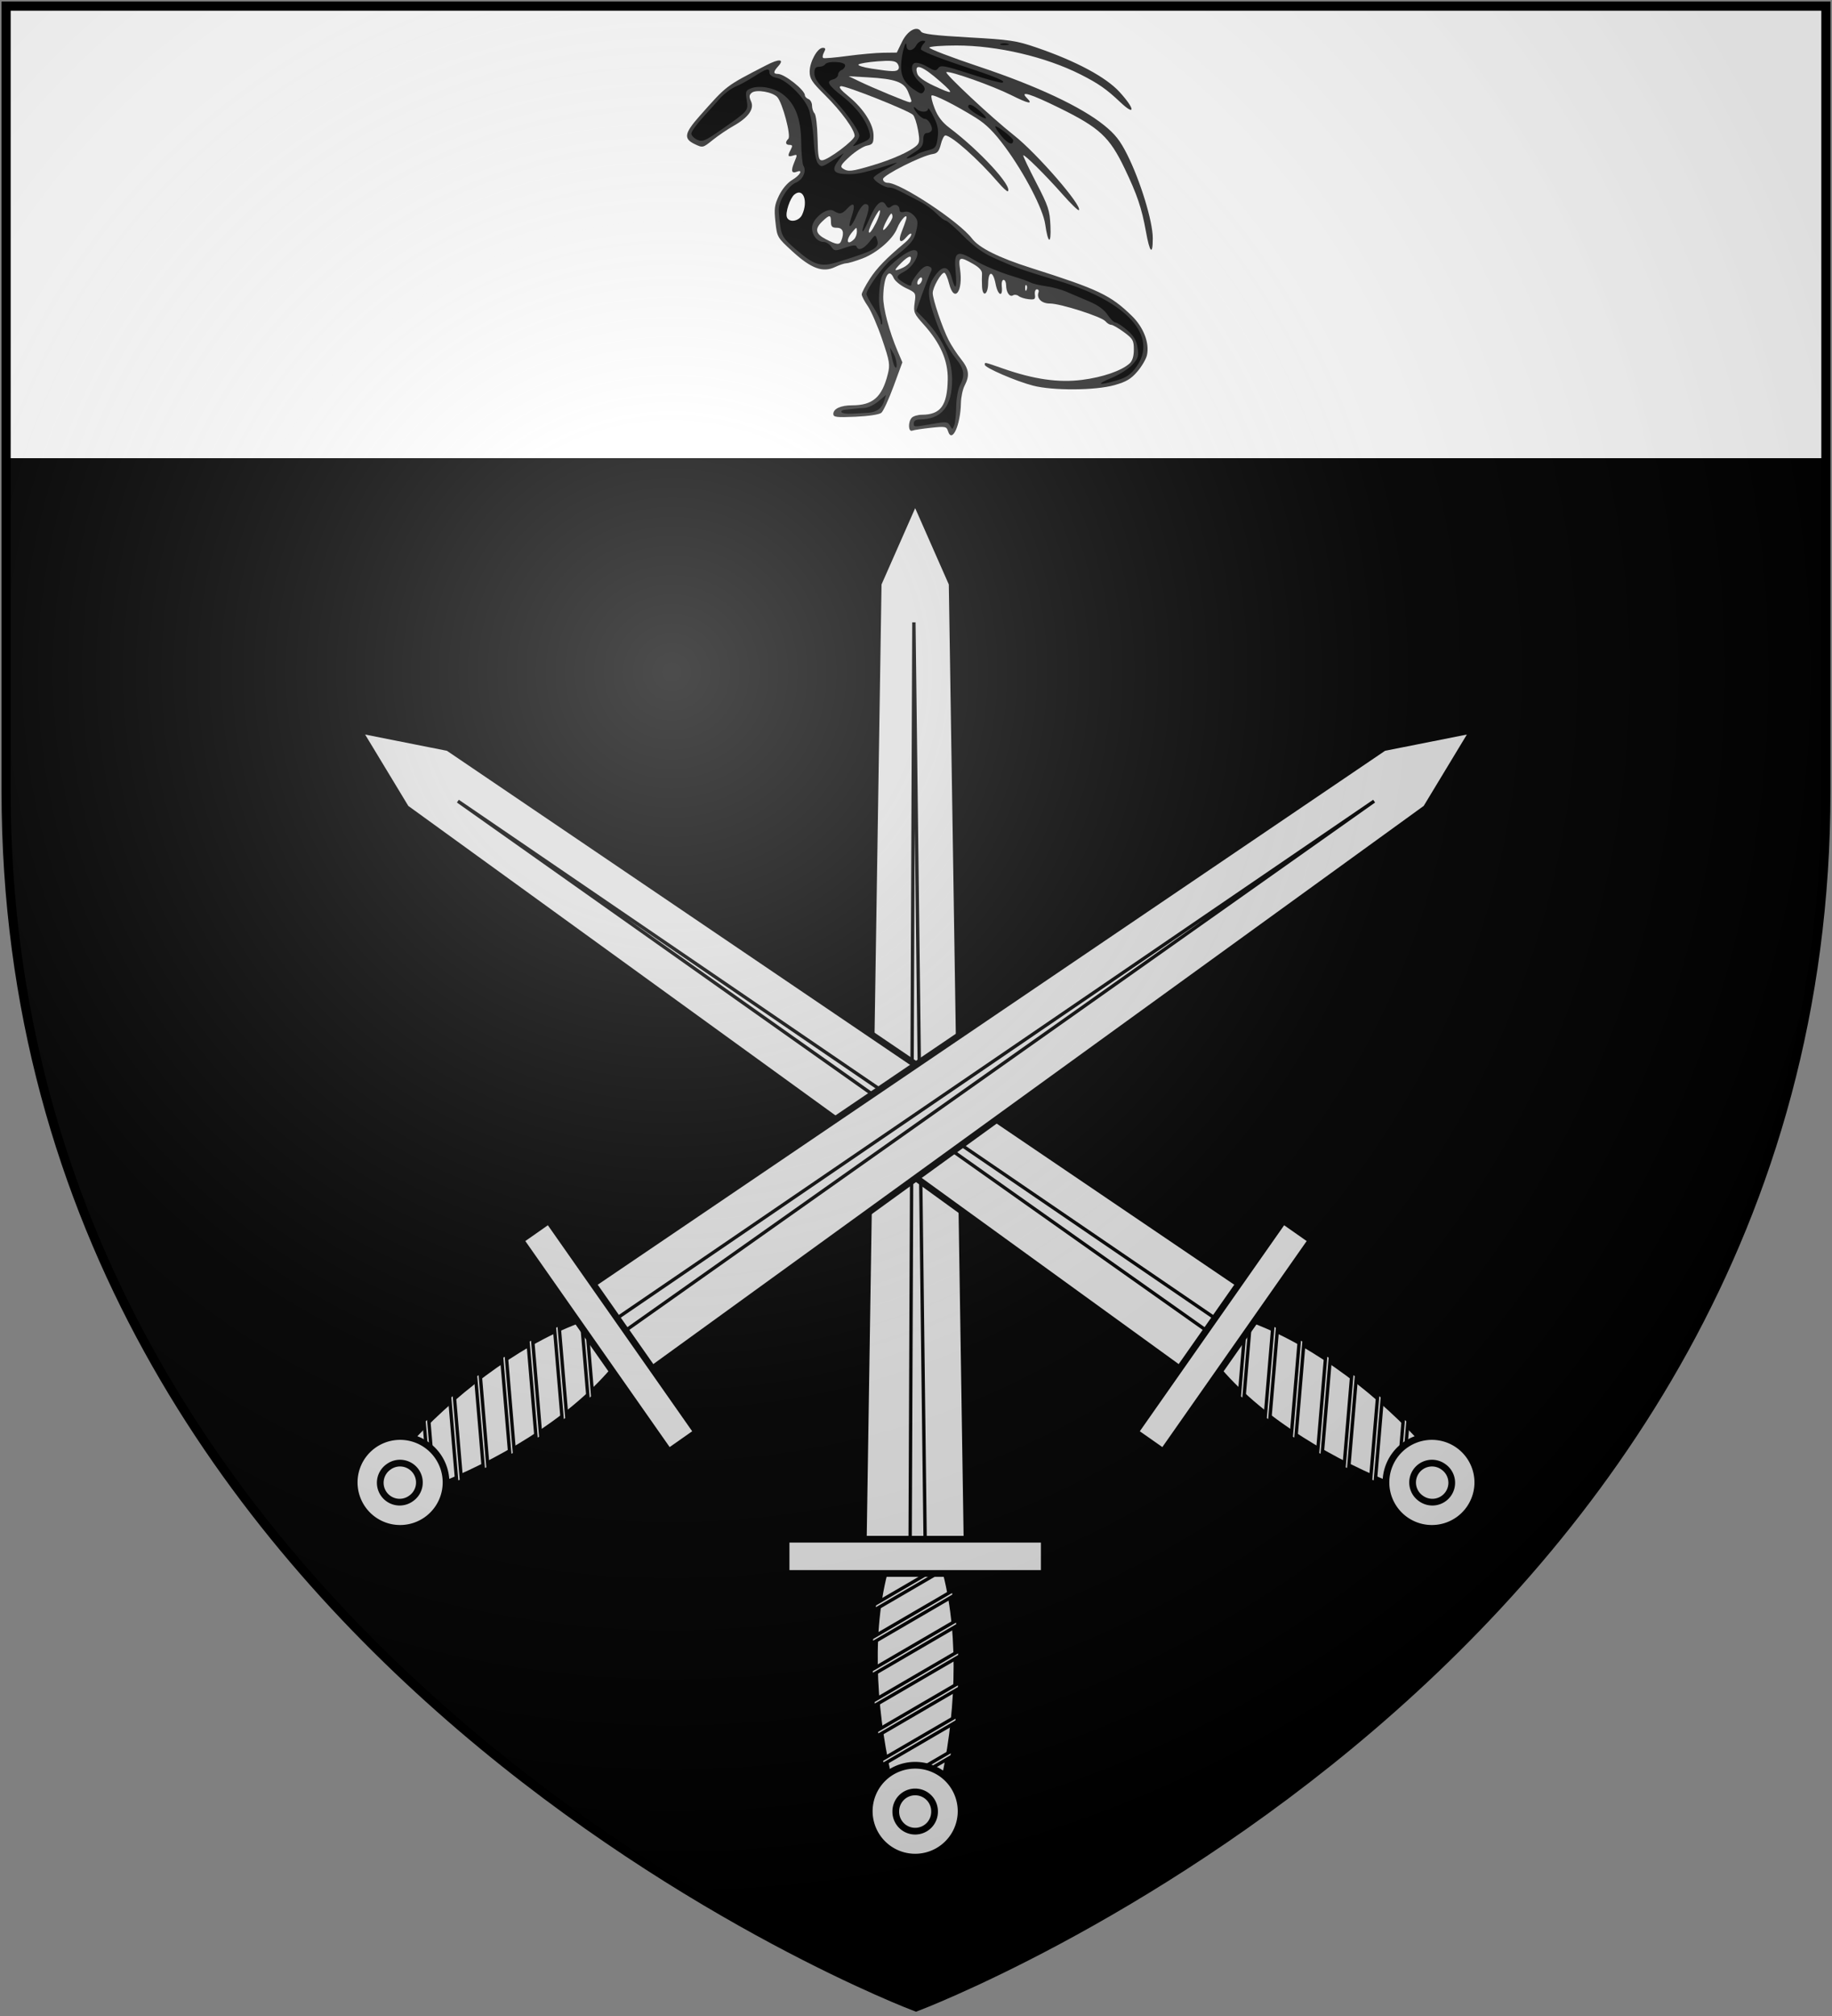 <?xml version="1.0" encoding="UTF-8" standalone="no"?>
<svg
   xmlns:dc="http://purl.org/dc/elements/1.1/"
   xmlns:cc="http://creativecommons.org/ns#"
   xmlns:rdf="http://www.w3.org/1999/02/22-rdf-syntax-ns#"
   xmlns:svg="http://www.w3.org/2000/svg"
   xmlns="http://www.w3.org/2000/svg"
   xmlns:xlink="http://www.w3.org/1999/xlink"
   xmlns:sodipodi="http://sodipodi.sourceforge.net/DTD/sodipodi-0.dtd"
   xmlns:inkscape="http://www.inkscape.org/namespaces/inkscape"
   width="600"
   height="660"
   id="svg2"
   version="1.1"
   inkscape:version="0.48.2 r9819"
   sodipodi:docname="House_Willum.svg">
  <rect width="100%" height="100%" fill="#808080" stroke="none"/>
  <sodipodi:namedview
     pagecolor="#ffffff"
     bordercolor="#666666"
     borderopacity="1"
     objecttolerance="10"
     gridtolerance="10"
     guidetolerance="10"
     inkscape:pageopacity="0"
     inkscape:pageshadow="2"
     inkscape:window-width="1366"
     inkscape:window-height="715"
     id="namedview22"
     showgrid="false"
     inkscape:zoom="0.50568851"
     inkscape:cx="318.0139"
     inkscape:cy="330.79996"
     inkscape:window-x="-8"
     inkscape:window-y="-8"
     inkscape:window-maximized="1"
     inkscape:current-layer="layer2" />
  <defs
     id="defs4">
    <inkscape:path-effect
       is_visible="true"
       id="path-effect3136"
       effect="spiro" />
    <inkscape:path-effect
       effect="spiro"
       id="path-effect3132"
       is_visible="true" />
    <inkscape:path-effect
       effect="spiro"
       id="path-effect3101"
       is_visible="true" />
    <inkscape:path-effect
       is_visible="true"
       id="path-effect3085"
       effect="spiro" />
    <inkscape:path-effect
       is_visible="true"
       id="path-effect3083"
       effect="spiro" />
    <inkscape:path-effect
       is_visible="true"
       id="path-effect3081"
       effect="spiro" />
    <inkscape:path-effect
       is_visible="true"
       id="path-effect3079"
       effect="spiro" />
    <inkscape:path-effect
       is_visible="true"
       id="path-effect3077"
       effect="spiro" />
    <inkscape:path-effect
       is_visible="true"
       id="path-effect3075"
       effect="spiro" />
    <inkscape:path-effect
       effect="spiro"
       id="path-effect3049"
       is_visible="true" />
    <inkscape:path-effect
       is_visible="true"
       id="path-effect3045"
       effect="spiro" />
    <inkscape:path-effect
       effect="spiro"
       id="path-effect3041"
       is_visible="true" />
    <radialGradient
       id="rg"
       gradientUnits="userSpaceOnUse"
       cx="220"
       cy="220"
       r="405">
      <stop
         style="stop-color:#fff;stop-opacity:.3"
         offset="0"
         id="stop7" />
      <stop
         style="stop-color:#fff;stop-opacity:.2"
         offset=".2"
         id="stop9" />
      <stop
         style="stop-color:#666;stop-opacity:.1"
         offset=".6"
         id="stop11" />
      <stop
         style="stop-color:#000;stop-opacity:.13"
         offset="1"
         id="stop13" />
    </radialGradient>
    <path
       id="shield"
       d="m2,2v257c0,286 298,398 298,398c0,0 298-112 298-398V2z" />
    <radialGradient
       inkscape:collect="always"
       xlink:href="#rg-7"
       id="radialGradient3055-1"
       gradientUnits="userSpaceOnUse"
       cx="220"
       cy="220"
       r="405" />
    <radialGradient
       id="rg-7"
       gradientUnits="userSpaceOnUse"
       cx="220"
       cy="220"
       r="405">
      <stop
         style="stop-color:#fff;stop-opacity:.3"
         offset="0"
         id="stop7-4" />
      <stop
         style="stop-color:#fff;stop-opacity:.2"
         offset=".2"
         id="stop9-0" />
      <stop
         style="stop-color:#666;stop-opacity:.1"
         offset=".6"
         id="stop11-9" />
      <stop
         style="stop-color:#000;stop-opacity:.13"
         offset="1"
         id="stop13-4" />
    </radialGradient>
    <radialGradient
       r="405"
       cy="220"
       cx="220"
       gradientUnits="userSpaceOnUse"
       id="radialGradient3074"
       xlink:href="#rg-7"
       inkscape:collect="always" />
    <inkscape:path-effect
       is_visible="true"
       id="path-effect10120-1"
       effect="spiro" />
    <inkscape:path-effect
       effect="spiro"
       id="path-effect10118-3"
       is_visible="true" />
    <inkscape:path-effect
       effect="spiro"
       id="path-effect10116-9"
       is_visible="true" />
    <inkscape:path-effect
       effect="spiro"
       id="path-effect10114-7"
       is_visible="true" />
    <inkscape:path-effect
       effect="spiro"
       id="path-effect10112-7"
       is_visible="true" />
    <inkscape:path-effect
       effect="spiro"
       id="path-effect10110-2"
       is_visible="true" />
    <linearGradient
       inkscape:collect="always"
       xlink:href="#linearGradient4719-5"
       id="linearGradient4039"
       gradientUnits="userSpaceOnUse"
       gradientTransform="matrix(2.326,0,0,2.294,447.695,-1820.28)"
       x1="-145.259"
       y1="984.243"
       x2="-64.143"
       y2="984.148" />
    <linearGradient
       inkscape:collect="always"
       id="linearGradient4719-5">
      <stop
         style="stop-color:#666666;stop-opacity:1;"
         offset="0"
         id="stop4721-5" />
      <stop
         id="stop4809-1"
         offset="0.393"
         style="stop-color:#666666;stop-opacity:0.749;" />
      <stop
         style="stop-color:#666666;stop-opacity:0;"
         offset="1"
         id="stop4723-7" />
    </linearGradient>
    <radialGradient
       inkscape:collect="always"
       xlink:href="#linearGradient4801-8"
       id="radialGradient4041"
       gradientUnits="userSpaceOnUse"
       gradientTransform="matrix(-0.722,1.265,-2.273,-1.262,1712.011,1733.784)"
       cx="-307.143"
       cy="782.362"
       fx="-307.143"
       fy="782.362"
       r="63" />
    <linearGradient
       inkscape:collect="always"
       id="linearGradient4801-8">
      <stop
         style="stop-color:#000000;stop-opacity:1;"
         offset="0"
         id="stop4803-2" />
      <stop
         style="stop-color:#000000;stop-opacity:0;"
         offset="1"
         id="stop4805-4" />
    </linearGradient>
    <inkscape:path-effect
       effect="spiro"
       id="path-effect10108-4"
       is_visible="true" />
    <linearGradient
       inkscape:collect="always"
       xlink:href="#linearGradient4719-5"
       id="linearGradient4044"
       gradientUnits="userSpaceOnUse"
       gradientTransform="matrix(-2.406,0,0,-1.649,142.062,1726.531)"
       x1="-145.259"
       y1="984.243"
       x2="-64.143"
       y2="984.148" />
    <radialGradient
       inkscape:collect="always"
       xlink:href="#linearGradient4801-8"
       id="radialGradient4046"
       gradientUnits="userSpaceOnUse"
       gradientTransform="matrix(0.746,-0.909,2.351,0.906,-1165.637,-827.118)"
       cx="-307.143"
       cy="782.362"
       fx="-307.143"
       fy="782.362"
       r="63" />
    <inkscape:path-effect
       effect="spiro"
       id="path-effect10102-7"
       is_visible="true" />
    <linearGradient
       inkscape:collect="always"
       xlink:href="#linearGradient4719-5"
       id="linearGradient4049"
       gradientUnits="userSpaceOnUse"
       gradientTransform="matrix(2.335,0,0,-1.615,449.441,1692.189)"
       x1="-145.259"
       y1="984.243"
       x2="-64.143"
       y2="984.148" />
    <radialGradient
       inkscape:collect="always"
       xlink:href="#linearGradient4801-8"
       id="radialGradient4051"
       gradientUnits="userSpaceOnUse"
       gradientTransform="matrix(-0.724,-0.89,-2.282,0.888,1718.788,-809.094)"
       cx="-307.143"
       cy="782.362"
       fx="-307.143"
       fy="782.362"
       r="63" />
    <inkscape:path-effect
       is_visible="true"
       id="path-effect10096-8"
       effect="spiro" />
    <linearGradient
       inkscape:collect="always"
       xlink:href="#linearGradient4719-5"
       id="linearGradient4054"
       gradientUnits="userSpaceOnUse"
       gradientTransform="matrix(-2.41,0,0,2.282,139.611,-1810.816)"
       x1="-145.259"
       y1="984.243"
       x2="-64.143"
       y2="984.148" />
    <radialGradient
       inkscape:collect="always"
       xlink:href="#linearGradient4801-8"
       id="radialGradient4056"
       gradientUnits="userSpaceOnUse"
       gradientTransform="matrix(0.748,1.258,2.355,-1.255,-1170.296,1723.935)"
       cx="-307.143"
       cy="782.362"
       fx="-307.143"
       fy="782.362"
       r="63" />
    <inkscape:path-effect
       is_visible="true"
       id="path-effect10090-3"
       effect="spiro" />
    <inkscape:path-effect
       effect="spiro"
       id="path-effect10084-1"
       is_visible="true" />
    <inkscape:path-effect
       effect="spiro"
       id="path-effect10082-1"
       is_visible="true" />
    <radialGradient
       inkscape:collect="always"
       xlink:href="#linearGradient4801-8"
       id="radialGradient4061"
       gradientUnits="userSpaceOnUse"
       gradientTransform="matrix(-0.765,1.29,-2.41,-1.287,1806.844,1757.47)"
       cx="-307.143"
       cy="782.362"
       fx="-307.143"
       fy="782.362"
       r="63" />
    <inkscape:path-effect
       effect="spiro"
       id="path-effect10080-4"
       is_visible="true" />
    <inkscape:path-effect
       is_visible="true"
       id="path-effect3075-1"
       effect="spiro" />
    <inkscape:path-effect
       effect="spiro"
       id="path-effect3101-7"
       is_visible="true" />
    <linearGradient
       inkscape:collect="always"
       xlink:href="#grad1-7-7"
       id="linearGradient3085-8-8"
       gradientUnits="userSpaceOnUse"
       gradientTransform="matrix(0.775,0,0,0.31,152.69,-13.619)"
       x1="78.877"
       y1="178.074"
       x2="301.406"
       y2="178.074" />
    <linearGradient
       id="grad1-7-7"
       x1="78.877"
       y1="178.074"
       x2="301.406"
       y2="178.074"
       gradientTransform="scale(1.578,0.634)"
       gradientUnits="userSpaceOnUse">
      <stop
         offset="0%"
         style="stop-color:#da0;"
         id="stop16-4-4" />
      <stop
         offset="40%"
         style="stop-color:#fd0;"
         id="stop18-0-0" />
      <stop
         offset="60%"
         style="stop-color:#fd0;"
         id="stop20-9-9" />
      <stop
         offset="100%"
         style="stop-color:#da0;"
         id="stop22-4-4" />
    </linearGradient>
    <linearGradient
       inkscape:collect="always"
       xlink:href="#grad1-7-7"
       id="linearGradient3081-8-8"
       gradientUnits="userSpaceOnUse"
       gradientTransform="matrix(0.775,0,0,0.31,-27.31,-13.619)"
       x1="78.877"
       y1="178.074"
       x2="301.406"
       y2="178.074" />
    <linearGradient
       id="linearGradient3093"
       x1="78.877"
       y1="178.074"
       x2="301.406"
       y2="178.074"
       gradientTransform="scale(1.578,0.634)"
       gradientUnits="userSpaceOnUse">
      <stop
         offset="0%"
         style="stop-color:#da0;"
         id="stop3095" />
      <stop
         offset="40%"
         style="stop-color:#fd0;"
         id="stop3097" />
      <stop
         offset="60%"
         style="stop-color:#fd0;"
         id="stop3099" />
      <stop
         offset="100%"
         style="stop-color:#da0;"
         id="stop3101" />
    </linearGradient>
    <linearGradient
       y2="178.074"
       x2="301.406"
       y1="178.074"
       x1="78.877"
       gradientTransform="matrix(0.775,0,0,0.31,332.69,-13.619)"
       gradientUnits="userSpaceOnUse"
       id="linearGradient3128-1"
       xlink:href="#grad1-7-7"
       inkscape:collect="always" />
    <linearGradient
       id="linearGradient3104"
       x1="78.877"
       y1="178.074"
       x2="301.406"
       y2="178.074"
       gradientTransform="scale(1.578,0.634)"
       gradientUnits="userSpaceOnUse">
      <stop
         offset="0%"
         style="stop-color:#da0;"
         id="stop3106" />
      <stop
         offset="40%"
         style="stop-color:#fd0;"
         id="stop3108" />
      <stop
         offset="60%"
         style="stop-color:#fd0;"
         id="stop3110" />
      <stop
         offset="100%"
         style="stop-color:#da0;"
         id="stop3112" />
    </linearGradient>
  </defs>
  <g
     inkscape:groupmode="layer"
     id="layer2"
     inkscape:label="Elements"
     style="display:inline">
    <use
       height="1052.362"
       width="744.094"
       y="0"
       x="0"
       id="background"
       xlink:href="#shield"
       style="fill:#000000;fill-opacity:1"
       transform="matrix(-1,0,0,1,600,0)" />
    <path
       inkscape:connector-curvature="0"
       id="chief"
       d="M 2,2 2,150 598,150 598,2 2,2 z"
       style="fill:#ffffff" />
    <g
       transform="matrix(0.775,0,0,0.775,76.847,0.167)"
       id="g3298">
      <path
         inkscape:connector-curvature="0"
         id="path3043"
         d="m 301.484,181.949 c -0.643,-2.026 -1.095,-2.117 -7.259,-1.457 -3.615,0.387 -7.17,0.933 -7.899,1.213 -1.702,0.653 -1.804,-3.827 -0.126,-5.505 0.66,-0.66 2.572,-1.206 4.25,-1.214 7.892,-0.035 10.7,-3.868 10.903,-14.881 0.147,-7.963 -3.077,-15.358 -10.103,-23.172 -4.179,-4.648 -4.433,-5.25 -3.878,-9.203 0.587,-4.182 0.546,-4.253 -3.639,-6.23 -2.328,-1.1 -4.678,-3.014 -5.222,-4.254 -2.016,-4.594 -4.229,-0.632 -4.412,7.898 -0.102,4.739 2.517,14.642 6.09,23.029 l 1.991,4.674 -3.685,10.033 c -2.027,5.518 -4.364,10.596 -5.194,11.285 -0.877,0.728 -5.441,1.424 -10.905,1.663 C 254.316,176.181 253,176.017 253,174.654 253,172.441 256.141,171 260.966,171 c 8.689,0 12.598,-3.413 15.047,-13.14 1.02,-4.049 0.809,-5.354 -2.381,-14.751 -1.925,-5.67 -4.654,-11.976 -6.066,-14.013 C 266.155,127.059 265,124.833 265,124.148 c 0,-0.684 1.504,-3.585 3.343,-6.446 3.01,-4.683 7.006,-8.807 14.967,-15.445 1.48,-1.234 2.675,-2.809 2.657,-3.5 -0.018,-0.691 -0.93,-0.18 -2.025,1.135 -2.584,3.103 -3.707,1.916 -2.061,-2.18 C 282.591,95.945 283.436,93.6 283.759,92.5 c 0.969,-3.297 -2.302,-0.049 -3.809,3.783 -1.797,4.569 -8.551,10.402 -14.737,12.729 -2.908,1.094 -5.93,1.988 -6.716,1.988 -0.786,0 -2.93,0.716 -4.766,1.591 -5.141,2.452 -10.099,0.639 -17.967,-6.571 -6.469,-5.928 -6.533,-6.038 -7.227,-12.517 -0.601,-5.612 -0.385,-7.187 1.529,-11.141 1.333,-2.753 3.577,-5.4 5.581,-6.583 3.273,-1.931 4.737,-4.526 1.95,-3.456 -2.278,0.874 -2.611,-0.358 -1.084,-4.01 1.368,-3.273 1.343,-3.403 -0.54,-2.806 -2.234,0.709 -2.421,0.196 -0.938,-2.574 C 235.85,61.412 235.743,61 234.535,61 c -1.756,0 -1.994,-1.141 -0.542,-2.594 1.234,-1.234 -2.448,-15.143 -4.655,-17.584 -1.991,-2.202 -8.954,-3.387 -10.817,-1.841 -1.107,0.919 -1.17,1.696 -0.292,3.623 1.462,3.208 -1.138,6.846 -7.409,10.365 -2.48,1.392 -6.415,4.059 -8.744,5.928 -4.211,3.378 -4.255,3.388 -7.656,1.766 -4.799,-2.288 -4.39,-4.588 2.12,-11.922 11.594,-13.061 10.748,-12.418 28.182,-21.431 5.479,-2.833 7.752,-2.597 4.938,0.512 C 227.594,30.107 227.558,31 229.535,31 232.387,31 241,37.819 241,40.077 c 0,0.542 0.675,1.245 1.5,1.562 0.825,0.317 1.5,1.562 1.5,2.769 0,1.206 0.481,2.674 1.068,3.261 0.588,0.588 1.159,5.29 1.269,10.45 C 246.51,66.199 246.773,67.5 248.235,67.5 250.66,67.5 262,59.01 262,57.194 c 0,-2.641 -5.675,-10.462 -12.455,-17.165 -5.605,-5.542 -6.545,-6.978 -6.541,-10 C 243.008,25.928 246.269,20 248.52,20 c 1.224,0 1.332,0.408 0.512,1.939 -0.571,1.067 -0.699,2.125 -0.285,2.353 0.414,0.227 5.028,-0.165 10.253,-0.873 5.225,-0.707 12.047,-1.316 15.161,-1.353 l 5.661,-0.067 2.18,-4.504 c 2.336,-4.825 6.425,-7.046 8.066,-4.382 0.639,1.038 5.693,1.657 20.143,2.466 17.61,0.987 20.116,1.364 28.789,4.336 16.582,5.683 29.228,12.457 34.96,18.729 6.586,7.206 6.806,10.447 0.29,4.29 -5.879,-5.556 -9.218,-7.882 -16.83,-11.724 C 342.677,23.77 322.213,19 305.024,19 c -5.998,0 -11.147,0.39 -11.441,0.867 -0.295,0.477 9.241,4.133 21.191,8.125 24.224,8.093 42.997,16.901 52.667,24.711 4.627,3.737 6.774,6.456 9.711,12.297 5.61,11.158 10.851,28.283 10.85,35.45 -0.001,7.47 -1.279,6.176 -2.913,-2.95 -1.747,-9.754 -3.694,-15.517 -8.956,-26.5 -6.395,-13.348 -10.57,-17.227 -27.538,-25.581 -12.277,-6.045 -17.086,-7.512 -13.777,-4.202 2.81,2.81 0.665,2.408 -6.629,-1.243 -7.83,-3.919 -25.757,-10.284 -27.411,-9.733 -1.085,0.362 19.214,19.332 28.538,26.671 9.724,7.653 29.106,30 27.454,31.652 -0.291,0.291 -3.395,-2.719 -6.899,-6.687 -7.106,-8.049 -16.106,-16.974 -16.61,-16.471 -0.181,0.181 2.259,5.323 5.421,11.427 5.215,10.068 5.779,11.776 6.075,18.383 0.363,8.107 -1.03,7.656 -2.216,-0.716 -0.911,-6.43 -8.781,-21.564 -16.981,-32.653 -4.608,-6.231 -7.901,-9.531 -12.187,-12.213 -8.525,-5.333 -18.156,-10.185 -18.846,-9.494 -0.328,0.328 0.257,2.794 1.301,5.479 1.32,3.396 3.233,5.889 6.285,8.192 12.77,9.635 26.677,24.734 24.649,26.762 -0.265,0.265 -2.133,-1.443 -4.151,-3.795 C 314.318,67.114 302.927,57 300.336,57 c -0.541,0 -1.4,1.688 -1.909,3.75 -0.719,2.909 -1.482,3.828 -3.406,4.1 C 290.445,65.495 274,73.774 274,75.432 274,76.321 274.846,77 275.952,77 c 5.413,0 30.145,16.328 35.636,23.527 3.045,3.992 11.285,8.105 24.912,12.434 28.566,9.076 33.62,11.474 42.631,20.232 4.957,4.817 7.537,11.488 6.417,16.588 -0.36,1.641 -2.186,4.771 -4.056,6.956 -2.689,3.141 -4.712,4.341 -9.67,5.732 -8.161,2.29 -25.946,2.4 -34.443,0.213 C 330.221,160.841 317,155.121 317,153.866 c 0,-1.144 -0.353,-1.217 7.692,1.594 13.072,4.567 23.428,6.055 33.389,4.798 8.74,-1.103 16.712,-3.856 20.132,-6.951 1.183,-1.07 1.787,-3.056 1.787,-5.875 0,-3.845 -0.408,-4.558 -4.197,-7.345 C 373.495,138.389 371.075,137 370.425,137 c -0.649,0 -1.737,-0.67 -2.417,-1.489 C 366.398,133.57 348.981,128 344.523,128 c -3.52,0 -5.726,-2.181 -4.805,-4.75 0.247,-0.688 -0.068,-1.25 -0.698,-1.25 -0.63,0 -1.005,1.012 -0.833,2.25 0.272,1.958 -0.075,2.208 -2.675,1.925 -1.643,-0.179 -3.536,-0.78 -4.206,-1.336 -0.67,-0.556 -1.738,-0.69 -2.374,-0.297 -1.426,0.881 -2.896,-1.282 -2.917,-4.292 -0.008,-1.238 -0.494,-2.25 -1.079,-2.25 -0.585,0 -0.923,1.238 -0.75,2.75 0.549,4.811 -1.648,3.947 -2.608,-1.026 -1.084,-5.615 -3.048,-5.738 -3.144,-0.197 -0.083,4.837 -2.371,5.991 -2.589,1.306 -0.086,-1.833 -0.09,-4.233 -0.009,-5.333 0.1,-1.36 -1.113,-2.72 -3.793,-4.25 -5.658,-3.232 -6.276,-2.989 -5.505,2.158 1.431,9.541 -2.482,14.675 -4.643,6.092 -0.623,-2.475 -1.536,-4.5 -2.029,-4.5 -1.343,0 -4.859,6.199 -4.863,8.575 -0.005,2.644 4.096,14.745 6.759,19.944 1.121,2.189 3.433,5.73 5.138,7.868 3.444,4.32 3.826,6.992 1.606,11.248 -0.822,1.575 -1.533,4.889 -1.58,7.364 -0.181,9.381 -3.761,17.244 -5.442,11.949 z"
         style="fill:#333333" />
      <path
         inkscape:connector-curvature="0"
         id="path3041"
         d="m 334.604,120.271 c -0.332,-0.332 -0.569,0.258 -0.525,1.312 0.048,1.165 0.285,1.402 0.604,0.604 0.289,-0.722 0.253,-1.584 -0.079,-1.917 z"
         style="fill:#ffffff" />
      <path
         inkscape:connector-curvature="0"
         id="path3039"
         d="m 290.362,118.5 c 0.317,-0.825 0.188,-1.5 -0.286,-1.5 -0.474,0 -1.121,0.675 -1.437,1.5 -0.317,0.825 -0.188,1.5 0.286,1.5 0.474,0 1.121,-0.675 1.437,-1.5 z"
         style="fill:#ffffff" />
      <path
         inkscape:connector-curvature="0"
         id="path3037"
         d="m 282.398,112.865 c 1.371,-0.625 2.752,-1.814 3.071,-2.643 1.099,-2.863 -0.543,-2.608 -3.731,0.58 -3.426,3.426 -3.286,3.861 0.661,2.063 z"
         style="fill:#ffffff" />
      <path
         inkscape:connector-curvature="0"
         id="path3035"
         d="M 256.393,101.418 C 257.734,97.924 257.062,96 254.5,96 c -2,0 -2.5,-0.5 -2.5,-2.5 0,-3.078 -0.566,-3.118 -3.592,-0.25 -3.359,3.184 -2.986,5.285 1.342,7.537 4.767,2.481 5.892,2.588 6.643,0.631 z"
         style="fill:#ffffff" />
      <path
         inkscape:connector-curvature="0"
         id="path3033"
         d="m 261.8,100.8 c 0.66,-0.66 1.185,-2.123 1.167,-3.25 -0.032,-1.965 -0.115,-1.952 -2,0.311 -2.898,3.479 -2.193,5.966 0.833,2.939 z"
         style="fill:#ffffff" />
      <path
         inkscape:connector-curvature="0"
         id="path3031"
         d="m 271.038,93.925 c 1.143,-2.241 1.882,-4.604 1.641,-5.25 C 272.331,87.741 268,95.986 268,97.583 c 0,1.369 1.228,-0.109 3.038,-3.658 z"
         style="fill:#ffffff" />
      <path
         inkscape:connector-curvature="0"
         id="path3029"
         d="M 278,91.389 C 278,90.625 277.787,90 277.526,90 c -0.602,0 -3.537,5.632 -3.492,6.7 C 274.091,98.083 278,92.849 278,91.389 z"
         style="fill:#ffffff" />
      <path
         inkscape:connector-curvature="0"
         id="path3027"
         d="M 238.393,89.418 C 239.332,86.972 239.11,83 238.035,83 236.733,83 235,86.389 235,88.934 c 0,2.424 2.511,2.782 3.393,0.484 z"
         style="fill:#ffffff" />
      <path
         inkscape:connector-curvature="0"
         id="path3025"
         d="m 269.67,69.599 c 8.247,-2.469 15.605,-5.757 18.439,-8.242 1.338,-1.173 1.452,-2.29 0.678,-6.633 -0.512,-2.873 -1.461,-5.759 -2.109,-6.415 -1.79,-1.811 -28.612,-12.468 -30.476,-12.109 -1.154,0.222 -0.201,1.483 3.255,4.307 C 265.799,45.688 270,52.288 270,57.071 c 0,3.229 -0.342,3.748 -2.798,4.239 -1.539,0.308 -4.801,2.376 -7.25,4.596 -3.689,3.344 -4.195,4.21 -2.952,5.05 2.186,1.477 3.767,1.308 12.67,-1.357 z"
         style="fill:#ffffff" />
      <path
         inkscape:connector-curvature="0"
         id="path3023"
         d="m 286,42.468 c 0,-0.293 -0.639,-2.062 -1.42,-3.931 -1.723,-4.124 -5.396,-5.434 -17.08,-6.091 l -8,-0.45 4.5,2.169 c 5.741,2.767 20.265,8.794 21.25,8.818 0.412,0.01 0.75,-0.221 0.75,-0.514 z"
         style="fill:#ffffff" />
      <path
         inkscape:connector-curvature="0"
         id="path3021"
         d="m 298.5,34.506 c -7.99,-7.059 -11.526,-8.312 -10.014,-3.55 0.415,1.309 3.006,3.198 6.841,4.989 8.448,3.945 8.99,3.7 3.173,-1.44 z"
         style="fill:#ffffff" />
      <path
         inkscape:connector-curvature="0"
         id="path3010"
         d="m 280.527,28.956 c 0.355,-0.574 0.125,-1.67 -0.51,-2.436 -0.878,-1.057 -2.882,-1.257 -8.336,-0.829 -3.949,0.31 -7.563,0.911 -8.03,1.335 -0.467,0.425 2.008,1.21 5.5,1.745 8.831,1.353 10.636,1.383 11.377,0.184 z"
         style="fill:#ffffff" />
      <path
         inkscape:connector-curvature="0"
         id="path3161"
         d="m 302.304,179.579 c -0.936,-1.673 -1.587,-1.735 -7.497,-0.706 C 286.72,180.281 287,180.295 287,178.5 c 0,-0.887 0.919,-1.502 2.25,-1.506 9.511,-0.024 13.941,-5.389 13.946,-16.894 0.005,-9.029 -4.354,-18.168 -12.596,-26.409 l -2.593,-2.593 2.615,-7.299 c 1.438,-4.015 3.031,-8.093 3.539,-9.064 0.688,-1.313 0.485,-1.933 -0.792,-2.424 -1.205,-0.462 -2.56,0.351 -4.543,2.727 -1.555,1.862 -2.827,3.991 -2.827,4.73 0,1.031 -0.7,0.931 -3,-0.428 -3.748,-2.214 -3.75,-2.901 -0.017,-4.832 3.449,-1.783 6.706,-7.22 5.217,-8.709 -1.297,-1.297 -5.593,1.049 -10.825,5.909 -3.688,3.425 -4.2,4.476 -4.83,9.907 -0.432,3.721 -0.261,7.724 0.441,10.331 0.63,2.341 0.891,4.51 0.58,4.821 -0.311,0.311 -0.566,-0.096 -0.566,-0.905 0,-0.809 -1.35,-3.6 -3,-6.201 -1.65,-2.602 -3,-5.156 -3,-5.676 0,-2.09 7.241,-12.084 10.648,-14.698 8.051,-6.175 9.466,-7.815 10.418,-12.066 0.823,-3.679 0.683,-4.574 -1,-6.381 -1.254,-1.347 -2.696,-1.908 -4.012,-1.564 C 281.733,89.621 281,89.332 281,88.465 c 0,-1.988 -1.888,-2.804 -3.463,-1.496 -1.062,0.881 -1.594,0.751 -2.332,-0.568 -1.6,-2.858 -4.07,-0.843 -6.864,5.6 -2.971,6.852 -4.133,7.498 -1.851,1.03 C 268.4,87.615 268.394,86 266.464,86 c -0.862,0 -2.361,1.926 -3.417,4.39 -2.557,5.966 -4.32,6.767 -2.383,1.083 1.817,-5.334 1.16,-6.734 -1.713,-3.65 -2.314,2.483 -3.23,2.644 -5.827,1.022 C 250.369,87.125 244,92.153 244,96.047 244,99.249 246.287,102 248.949,102 c 0.994,0 2.424,0.897 3.179,1.994 1.311,1.905 1.571,1.924 5.848,0.427 3.003,-1.051 4.593,-1.214 4.833,-0.494 0.662,1.985 3.028,1.095 5.506,-2.07 2.456,-3.139 2.461,-3.14 3.195,-0.826 1.104,3.48 -0.709,4.51 -16.666,9.472 -7.148,2.222 -9.904,1.376 -17.803,-5.467 -5.11,-4.427 -5.857,-5.556 -6.461,-9.77 -0.376,-2.621 -0.661,-5.827 -0.634,-7.125 0.078,-3.705 4.071,-9.904 7.218,-11.208 2.988,-1.238 4.621,-4.874 3.2,-7.125 -0.454,-0.719 -0.873,-5.241 -0.933,-10.048 -0.123,-9.995 -2.579,-16.29 -7.897,-20.24 -3.603,-2.677 -9.67,-3.798 -13.229,-2.445 -2.319,0.882 -2.496,1.336 -1.92,4.938 0.736,4.601 0.827,4.494 -10.655,12.506 -6.971,4.865 -8.024,5.305 -10.25,4.291 C 194.117,58.188 193,57.004 193,56.18 c 0,-0.824 2.362,-4.077 5.25,-7.229 2.888,-3.151 5.757,-6.342 6.377,-7.09 1.904,-2.298 5.404,-4.922 7.761,-5.818 1.234,-0.469 4.439,-2.246 7.123,-3.948 C 225.031,28.594 226,28.36 226,30.525 c 0,0.903 1.255,1.776 3.075,2.14 3.979,0.796 11.25,7.787 13.378,12.864 0.916,2.184 1.908,8.021 2.205,12.971 0.346,5.759 1.051,9.533 1.957,10.48 1.507,1.574 1.441,1.597 8.347,-2.883 L 257.424,64.5 l -2.405,3.257 c -3.07,4.157 -1.816,5.641 4.723,5.592 4.097,-0.031 7.226,-0.793 19.758,-4.815 1.1,-0.353 -0.588,0.74 -3.75,2.428 C 272.587,72.65 270,74.423 270,74.901 270,76.099 274.585,79 276.478,79 c 1.514,0 2.619,0.436 7.345,2.898 1.278,0.666 4.029,2.099 6.113,3.186 2.084,1.086 5.089,3.299 6.677,4.918 1.588,1.619 3.35,2.955 3.916,2.971 0.566,0.015 3.862,2.886 7.324,6.379 4.212,4.249 8.339,7.274 12.471,9.138 9.641,4.35 12.466,5.358 28.176,10.056 28.691,8.579 41.907,23.31 32.528,36.258 -2.329,3.215 -4.099,4.438 -8.181,5.65 -7.84,2.328 -9.127,1.782 -2.346,-0.996 3.3,-1.352 7.285,-3.869 8.856,-5.592 2.5,-2.743 2.776,-3.648 2.214,-7.25 -0.478,-3.062 -1.593,-4.937 -4.356,-7.328 -2.043,-1.767 -4.272,-3.229 -4.954,-3.25 -0.682,-0.021 -2.2,-1.5 -3.371,-3.288 -1.405,-2.144 -4.047,-4.057 -7.759,-5.622 -3.096,-1.305 -7.429,-3.152 -9.629,-4.106 -2.2,-0.954 -6.128,-2.014 -8.728,-2.356 -2.6,-0.342 -5.525,-1.049 -6.5,-1.572 -0.975,-0.522 -4.247,-1.676 -7.272,-2.563 -5.148,-1.51 -12.576,-4.596 -16,-6.647 -7.801,-4.673 -9.118,-3.95 -8.322,4.572 0.689,7.378 -0.068,8.525 -1.678,2.544 -1.321,-4.907 -3.694,-5.257 -6.835,-1.009 -3.343,4.521 -3.577,7.807 -1.107,15.545 2.756,8.636 5.813,14.802 9.841,19.851 3.446,4.319 3.827,6.991 1.607,11.248 -0.822,1.575 -1.528,5.564 -1.57,8.864 -0.042,3.3 -0.421,6.88 -0.841,7.956 -0.734,1.875 -0.807,1.88 -1.79,0.123 z"
         style="fill:#000000" />
      <path
         inkscape:connector-curvature="0"
         id="path3159"
         d="m 239.839,90.453 c 2.633,-5.778 0.388,-11.547 -3.301,-8.485 -1.854,1.539 -3.885,7.688 -3.161,9.573 0.946,2.466 5.167,1.755 6.462,-1.088 z"
         style="fill:#ffffff" />
      <path
         inkscape:connector-curvature="0"
         id="path3157"
         d="m 256.438,173.9 c -0.306,-0.495 0.483,-0.977 1.753,-1.071 1.27,-0.094 2.984,-0.271 3.809,-0.394 0.825,-0.122 2.703,-0.27 4.173,-0.329 1.47,-0.059 4.117,-1.321 5.88,-2.805 l 3.207,-2.699 -0.731,2.449 c -0.97,3.248 -3.241,4.913 -6.971,5.111 -1.682,0.089 -4.748,0.269 -6.812,0.4 -2.064,0.131 -4.003,-0.167 -4.309,-0.662 z"
         style="fill:#000000" />
      <path
         inkscape:connector-curvature="0"
         id="path3155"
         d="m 278.844,154.5 c -0.335,-0.55 -0.902,-2.575 -1.259,-4.5 l -0.65,-3.5 1.595,2.808 c 1.446,2.545 1.749,7.547 0.315,5.192 z"
         style="fill:#000000" />
      <path
         inkscape:connector-curvature="0"
         id="path3153"
         d="M 284,66.55 C 284,66.337 285.575,65.19 287.5,64 290.206,62.327 291,61.175 291,58.918 291,57.044 291.516,56 292.441,56 c 0.793,0 1.713,-0.441 2.046,-0.979 C 295.303,53.7 293.24,50 291.687,50 291.004,50 289.669,49.095 288.722,47.989 286.777,45.717 286.357,43.957 288.2,45.8 c 1.575,1.575 4.786,1.542 4.853,-0.05 0.029,-0.688 1.081,0.82 2.337,3.349 1.762,3.547 2.15,5.592 1.697,8.938 -0.534,3.944 -0.906,4.421 -4.087,5.241 -1.925,0.496 -3.95,1.242 -4.5,1.657 -1.282,0.967 -4.5,2.122 -4.5,1.615 z"
         style="fill:#000000" />
      <path
         inkscape:connector-curvature="0"
         id="path3151"
         d="M 262.357,60.158 C 263.261,59.16 264,57.779 264,57.091 264,54.814 257.202,45.594 251.053,39.531 246.531,35.072 245,32.859 245,30.781 245,28.695 245.485,28 246.941,28 c 1.068,0 2.219,-0.45 2.559,-1 0.988,-1.598 8.5,-1.251 8.5,0.393 0,0.766 -0.675,1.652 -1.5,1.969 -0.825,0.317 -1.5,1.212 -1.5,1.99 0,0.778 -0.9,1.65 -2,1.938 -3.192,0.835 -2.399,2.264 4.082,7.356 5.95,4.675 10.111,10.353 11.251,15.354 0.497,2.181 0.048,2.722 -3.525,4.237 -3.952,1.676 -4.037,1.673 -2.452,-0.079 z"
         style="fill:#000000" />
      <path
         inkscape:connector-curvature="0"
         id="path3149"
         d="m 324.108,57.315 c -1.679,-2.037 -2.87,-3.887 -2.646,-4.11 0.567,-0.567 7.538,4.847 7.538,5.855 0,2.327 -2.175,1.551 -4.892,-1.745 z"
         style="fill:#000000" />
      <path
         inkscape:connector-curvature="0"
         id="path3147"
         d="M 313.25,47.825 C 311.462,46.72 310,45.407 310,44.908 c 0,-1.691 1.955,-0.92 5.234,2.063 3.735,3.397 2.788,3.805 -1.984,0.854 z"
         style="fill:#000000" />
      <path
         inkscape:connector-curvature="0"
         id="path3145"
         d="m 288.637,38.626 c -5.284,-3.194 -7.14,-6.163 -7.004,-11.203 0.128,-4.768 2.166,-11.995 2.304,-8.174 0.086,2.379 2.744,2.215 4.063,-0.25 0.589,-1.1 1.82,-2 2.735,-2 1.295,0 1.398,0.267 0.465,1.2 -0.66,0.66 -1.2,1.735 -1.2,2.388 0,0.654 7.088,3.541 15.75,6.416 16.614,5.515 20.445,7.097 18.64,7.699 -0.608,0.203 -6.681,-1.447 -13.497,-3.666 -10.904,-3.55 -12.529,-3.85 -13.528,-2.502 -1.005,1.356 -1.551,1.287 -4.758,-0.606 -1.993,-1.176 -4.342,-1.862 -5.221,-1.525 -2.27,0.871 -0.982,5.532 2.273,8.225 1.826,1.511 2.323,2.566 1.708,3.626 -0.68,1.173 -1.268,1.253 -2.73,0.369 z"
         style="fill:#000000" />
      <path
         inkscape:connector-curvature="0"
         id="path3008"
         d="m 323.731,18.344 c 0.677,-0.274 2.027,-0.291 3,-0.037 0.973,0.254 0.419,0.478 -1.231,0.498 -1.65,0.02 -2.446,-0.187 -1.769,-0.461 z"
         style="fill:#000000" />
    </g>
    <g
       id="g3216"
       style="fill:#dddddd;stroke:#000000;stroke-width:1.214;display:inline"
       transform="matrix(0.906,0,0,0.906,14.439,117.709)">
      <path
         d="m 305.994,515.849 c 5.889,23.989 13.343,23.989 18.944,10e-6 5.601,-23.989 7.33,-53.517 1.153,-77.505 -6.177,-23.989 -16.226,-23.989 -22.403,10e-6 -6.177,23.989 -3.583,53.517 2.306,77.505 z"
         id="path39"
         inkscape:connector-curvature="0"
         style="fill:#dddddd;stroke:#000000;stroke-width:2.428" />
      <path
         d="m 296.064,431.786 37.651,1e-5 -5.454,-350.775 -13.371,-30.323 -13.371,30.323 -5.454,350.775 z"
         id="path41"
         inkscape:connector-curvature="0"
         style="fill:#dddddd;stroke:#000000;stroke-width:2.428;stroke-opacity:1" />
      <path
         d="m 313.064,428.62 1.36,-333.66 4.095,333.66 -5.454,0 z"
         id="path43"
         inkscape:connector-curvature="0"
         style="fill:#dddddd;stroke:#000000;stroke-width:1.214" />
      <path
         d="m 308.572,527.661 c -0.225,-0.544 -0.444,-1.081 -0.649,-1.622 l 18.071,-10.522 c -0.18,0.771 -0.369,1.538 -0.559,2.306 l -16.864,9.837 z m -3.171,-9.693 c -0.152,-0.575 -0.303,-1.153 -0.45,-1.73 l 23.639,-13.783 c -0.123,0.746 -0.247,1.489 -0.378,2.234 l -22.81,13.279 z m -2.396,-10.126 c -0.125,-0.594 -0.259,-1.188 -0.378,-1.784 l 27.603,-16.071 c -0.069,0.71 -0.139,1.417 -0.216,2.126 l -27.008,15.729 z m -1.91,-10.432 c -0.094,-0.606 -0.182,-1.213 -0.27,-1.82 l 30.179,-17.585 c -0.021,0.678 -0.044,1.358 -0.072,2.036 l -29.837,17.369 z m -1.333,-10.756 c -0.06,-0.626 -0.127,-1.248 -0.18,-1.874 L 330.968,466.492 c 0.024,0.656 0.037,1.308 0.054,1.964 l -31.26,18.198 z m -0.739,-11.099 c -0.022,-0.653 -0.039,-1.311 -0.054,-1.964 l 31.206,-18.179 c 0.067,0.628 0.121,1.263 0.18,1.892 l -31.332,18.252 z m 0,-11.531 c 0.023,-0.679 0.041,-1.357 0.072,-2.036 l 29.548,-17.207 c 0.046,0.209 0.098,0.423 0.144,0.631 0.068,0.392 0.133,0.779 0.198,1.171 l -29.963,17.441 z m 0.847,-12.018 c 0.108,-0.722 0.213,-1.452 0.324,-2.18 l 26.053,-15.189 c 0.164,0.575 0.319,1.15 0.468,1.73 l -26.846,15.639 z"
         id="path45"
         inkscape:connector-curvature="0"
         style="fill:#dddddd;stroke:#000000;stroke-width:1.214" />
      <path
         d="m 268.227,426.273 93.326,0 0,12.373 -93.326,0 z"
         id="path47"
         inkscape:connector-curvature="0"
         style="fill:#dddddd;stroke:#000000;stroke-width:2.428" />
      <path
         d="m 331.488,524.679 a 16.599,16.599 0 1 0 -33.197,10e-6 16.599,16.599 0 0 0 33.197,-10e-6 z"
         id="path49"
         inkscape:connector-curvature="0"
         style="fill:#dddddd;stroke:#000000;stroke-width:2.428" />
      <path
         d="m 321.895,524.679 a 7.006,7.006 0 1 0 -14.011,10e-6 7.006,7.006 0 1 0 14.011,-10e-6 z"
         id="path51"
         inkscape:connector-curvature="0"
         style="fill:#dddddd;stroke:#000000;stroke-width:2.428" />
    </g>
    <g
       id="g3192">
      <g
         id="g3178"
         style="fill:#dddddd;stroke:#000000;stroke-width:1.214;display:inline"
         transform="matrix(0.52,-0.742,0.742,0.52,-84.003,446.203)">
        <path
           d="m 305.994,515.849 c 5.889,23.989 13.343,23.989 18.944,10e-6 5.601,-23.989 7.33,-53.517 1.153,-77.505 -6.177,-23.989 -16.226,-23.989 -22.403,10e-6 -6.177,23.989 -3.583,53.517 2.306,77.505 z"
           id="path3180"
           inkscape:connector-curvature="0"
           style="fill:#dddddd;stroke:#000000;stroke-width:2.428" />
        <path
           d="m 296.064,431.786 37.651,1e-5 -5.454,-350.775 -13.371,-30.323 -13.371,30.323 -5.454,350.775 z"
           id="path3182"
           inkscape:connector-curvature="0"
           style="fill:#dddddd;stroke:#000000;stroke-width:2.428;stroke-opacity:1" />
        <path
           d="m 313.064,428.62 1.36,-333.66 4.095,333.66 -5.454,0 z"
           id="path3184"
           inkscape:connector-curvature="0"
           style="fill:#dddddd;stroke:#000000;stroke-width:1.214" />
        <path
           d="m 308.572,527.661 c -0.225,-0.544 -0.444,-1.081 -0.649,-1.622 l 18.071,-10.522 c -0.18,0.771 -0.369,1.538 -0.559,2.306 l -16.864,9.837 z m -3.171,-9.693 c -0.152,-0.575 -0.303,-1.153 -0.45,-1.73 l 23.639,-13.783 c -0.123,0.746 -0.247,1.489 -0.378,2.234 l -22.81,13.279 z m -2.396,-10.126 c -0.125,-0.594 -0.259,-1.188 -0.378,-1.784 l 27.603,-16.071 c -0.069,0.71 -0.139,1.417 -0.216,2.126 l -27.008,15.729 z m -1.91,-10.432 c -0.094,-0.606 -0.182,-1.213 -0.27,-1.82 l 30.179,-17.585 c -0.021,0.678 -0.044,1.358 -0.072,2.036 l -29.837,17.369 z m -1.333,-10.756 c -0.06,-0.626 -0.127,-1.248 -0.18,-1.874 L 330.968,466.492 c 0.024,0.656 0.037,1.308 0.054,1.964 l -31.26,18.198 z m -0.739,-11.099 c -0.022,-0.653 -0.039,-1.311 -0.054,-1.964 l 31.206,-18.179 c 0.067,0.628 0.121,1.263 0.18,1.892 l -31.332,18.252 z m 0,-11.531 c 0.023,-0.679 0.041,-1.357 0.072,-2.036 l 29.548,-17.207 c 0.046,0.209 0.098,0.423 0.144,0.631 0.068,0.392 0.133,0.779 0.198,1.171 l -29.963,17.441 z m 0.847,-12.018 c 0.108,-0.722 0.213,-1.452 0.324,-2.18 l 26.053,-15.189 c 0.164,0.575 0.319,1.15 0.468,1.73 l -26.846,15.639 z"
           id="path3186"
           inkscape:connector-curvature="0"
           style="fill:#dddddd;stroke:#000000;stroke-width:1.214" />
        <path
           d="m 268.227,426.273 93.326,0 0,12.373 -93.326,0 z"
           id="path3188"
           inkscape:connector-curvature="0"
           style="fill:#dddddd;stroke:#000000;stroke-width:2.428" />
        <path
           d="m 331.488,524.679 a 16.599,16.599 0 1 0 -33.197,10e-6 16.599,16.599 0 0 0 33.197,-10e-6 z"
           id="path3190"
           inkscape:connector-curvature="0"
           style="fill:#dddddd;stroke:#000000;stroke-width:2.428" />
        <path
           d="m 321.895,524.679 a 7.006,7.006 0 1 0 -14.011,10e-6 7.006,7.006 0 1 0 14.011,-10e-6 z"
           id="path3192"
           inkscape:connector-curvature="0"
           style="fill:#dddddd;stroke:#000000;stroke-width:2.428" />
      </g>
      <g
         transform="matrix(-0.52,-0.742,-0.742,0.52,684.003,446.203)"
         style="fill:#dddddd;stroke:#000000;stroke-width:1.214;display:inline"
         id="g3157">
        <path
           style="fill:#dddddd;stroke:#000000;stroke-width:2.428"
           inkscape:connector-curvature="0"
           id="path3160"
           d="m 305.994,515.849 c 5.889,23.989 13.343,23.989 18.944,10e-6 5.601,-23.989 7.33,-53.517 1.153,-77.505 -6.177,-23.989 -16.226,-23.989 -22.403,10e-6 -6.177,23.989 -3.583,53.517 2.306,77.505 z" />
        <path
           style="fill:#dddddd;stroke:#000000;stroke-width:2.428;stroke-opacity:1"
           inkscape:connector-curvature="0"
           id="path3162"
           d="m 296.064,431.786 37.651,1e-5 -5.454,-350.775 -13.371,-30.323 -13.371,30.323 -5.454,350.775 z" />
        <path
           style="fill:#dddddd;stroke:#000000;stroke-width:1.214"
           inkscape:connector-curvature="0"
           id="path3164"
           d="m 313.064,428.62 1.36,-333.66 4.095,333.66 -5.454,0 z" />
        <path
           style="fill:#dddddd;stroke:#000000;stroke-width:1.214"
           inkscape:connector-curvature="0"
           id="path3166"
           d="m 308.572,527.661 c -0.225,-0.544 -0.444,-1.081 -0.649,-1.622 l 18.071,-10.522 c -0.18,0.771 -0.369,1.538 -0.559,2.306 l -16.864,9.837 z m -3.171,-9.693 c -0.152,-0.575 -0.303,-1.153 -0.45,-1.73 l 23.639,-13.783 c -0.123,0.746 -0.247,1.489 -0.378,2.234 l -22.81,13.279 z m -2.396,-10.126 c -0.125,-0.594 -0.259,-1.188 -0.378,-1.784 l 27.603,-16.071 c -0.069,0.71 -0.139,1.417 -0.216,2.126 l -27.008,15.729 z m -1.91,-10.432 c -0.094,-0.606 -0.182,-1.213 -0.27,-1.82 l 30.179,-17.585 c -0.021,0.678 -0.044,1.358 -0.072,2.036 l -29.837,17.369 z m -1.333,-10.756 c -0.06,-0.626 -0.127,-1.248 -0.18,-1.874 L 330.968,466.492 c 0.024,0.656 0.037,1.308 0.054,1.964 l -31.26,18.198 z m -0.739,-11.099 c -0.022,-0.653 -0.039,-1.311 -0.054,-1.964 l 31.206,-18.179 c 0.067,0.628 0.121,1.263 0.18,1.892 l -31.332,18.252 z m 0,-11.531 c 0.023,-0.679 0.041,-1.357 0.072,-2.036 l 29.548,-17.207 c 0.046,0.209 0.098,0.423 0.144,0.631 0.068,0.392 0.133,0.779 0.198,1.171 l -29.963,17.441 z m 0.847,-12.018 c 0.108,-0.722 0.213,-1.452 0.324,-2.18 l 26.053,-15.189 c 0.164,0.575 0.319,1.15 0.468,1.73 l -26.846,15.639 z" />
        <path
           style="fill:#dddddd;stroke:#000000;stroke-width:2.428"
           inkscape:connector-curvature="0"
           id="path3168"
           d="m 268.227,426.273 93.326,0 0,12.373 -93.326,0 z" />
        <path
           style="fill:#dddddd;stroke:#000000;stroke-width:2.428"
           inkscape:connector-curvature="0"
           id="path3170"
           d="m 331.488,524.679 a 16.599,16.599 0 1 0 -33.197,10e-6 16.599,16.599 0 0 0 33.197,-10e-6 z" />
        <path
           style="fill:#dddddd;stroke:#000000;stroke-width:2.428"
           inkscape:connector-curvature="0"
           id="path3172"
           d="m 321.895,524.679 a 7.006,7.006 0 1 0 -14.011,10e-6 7.006,7.006 0 1 0 14.011,-10e-6 z" />
      </g>
    </g>
  </g>
  <g
     inkscape:groupmode="layer"
     id="layer1"
     inkscape:label="Cover"
     style="display:inline"
     sodipodi:insensitive="true">
    <path
       d="m 2,2 v 257 c 0,286 298,398 298,398 0,0 298,-112 298,-398 V 2 z"
       id="shine"
       inkscape:connector-curvature="0"
       style="fill:url(#radialGradient3074);stroke:#000000;stroke-width:3" />
  </g>
</svg>
